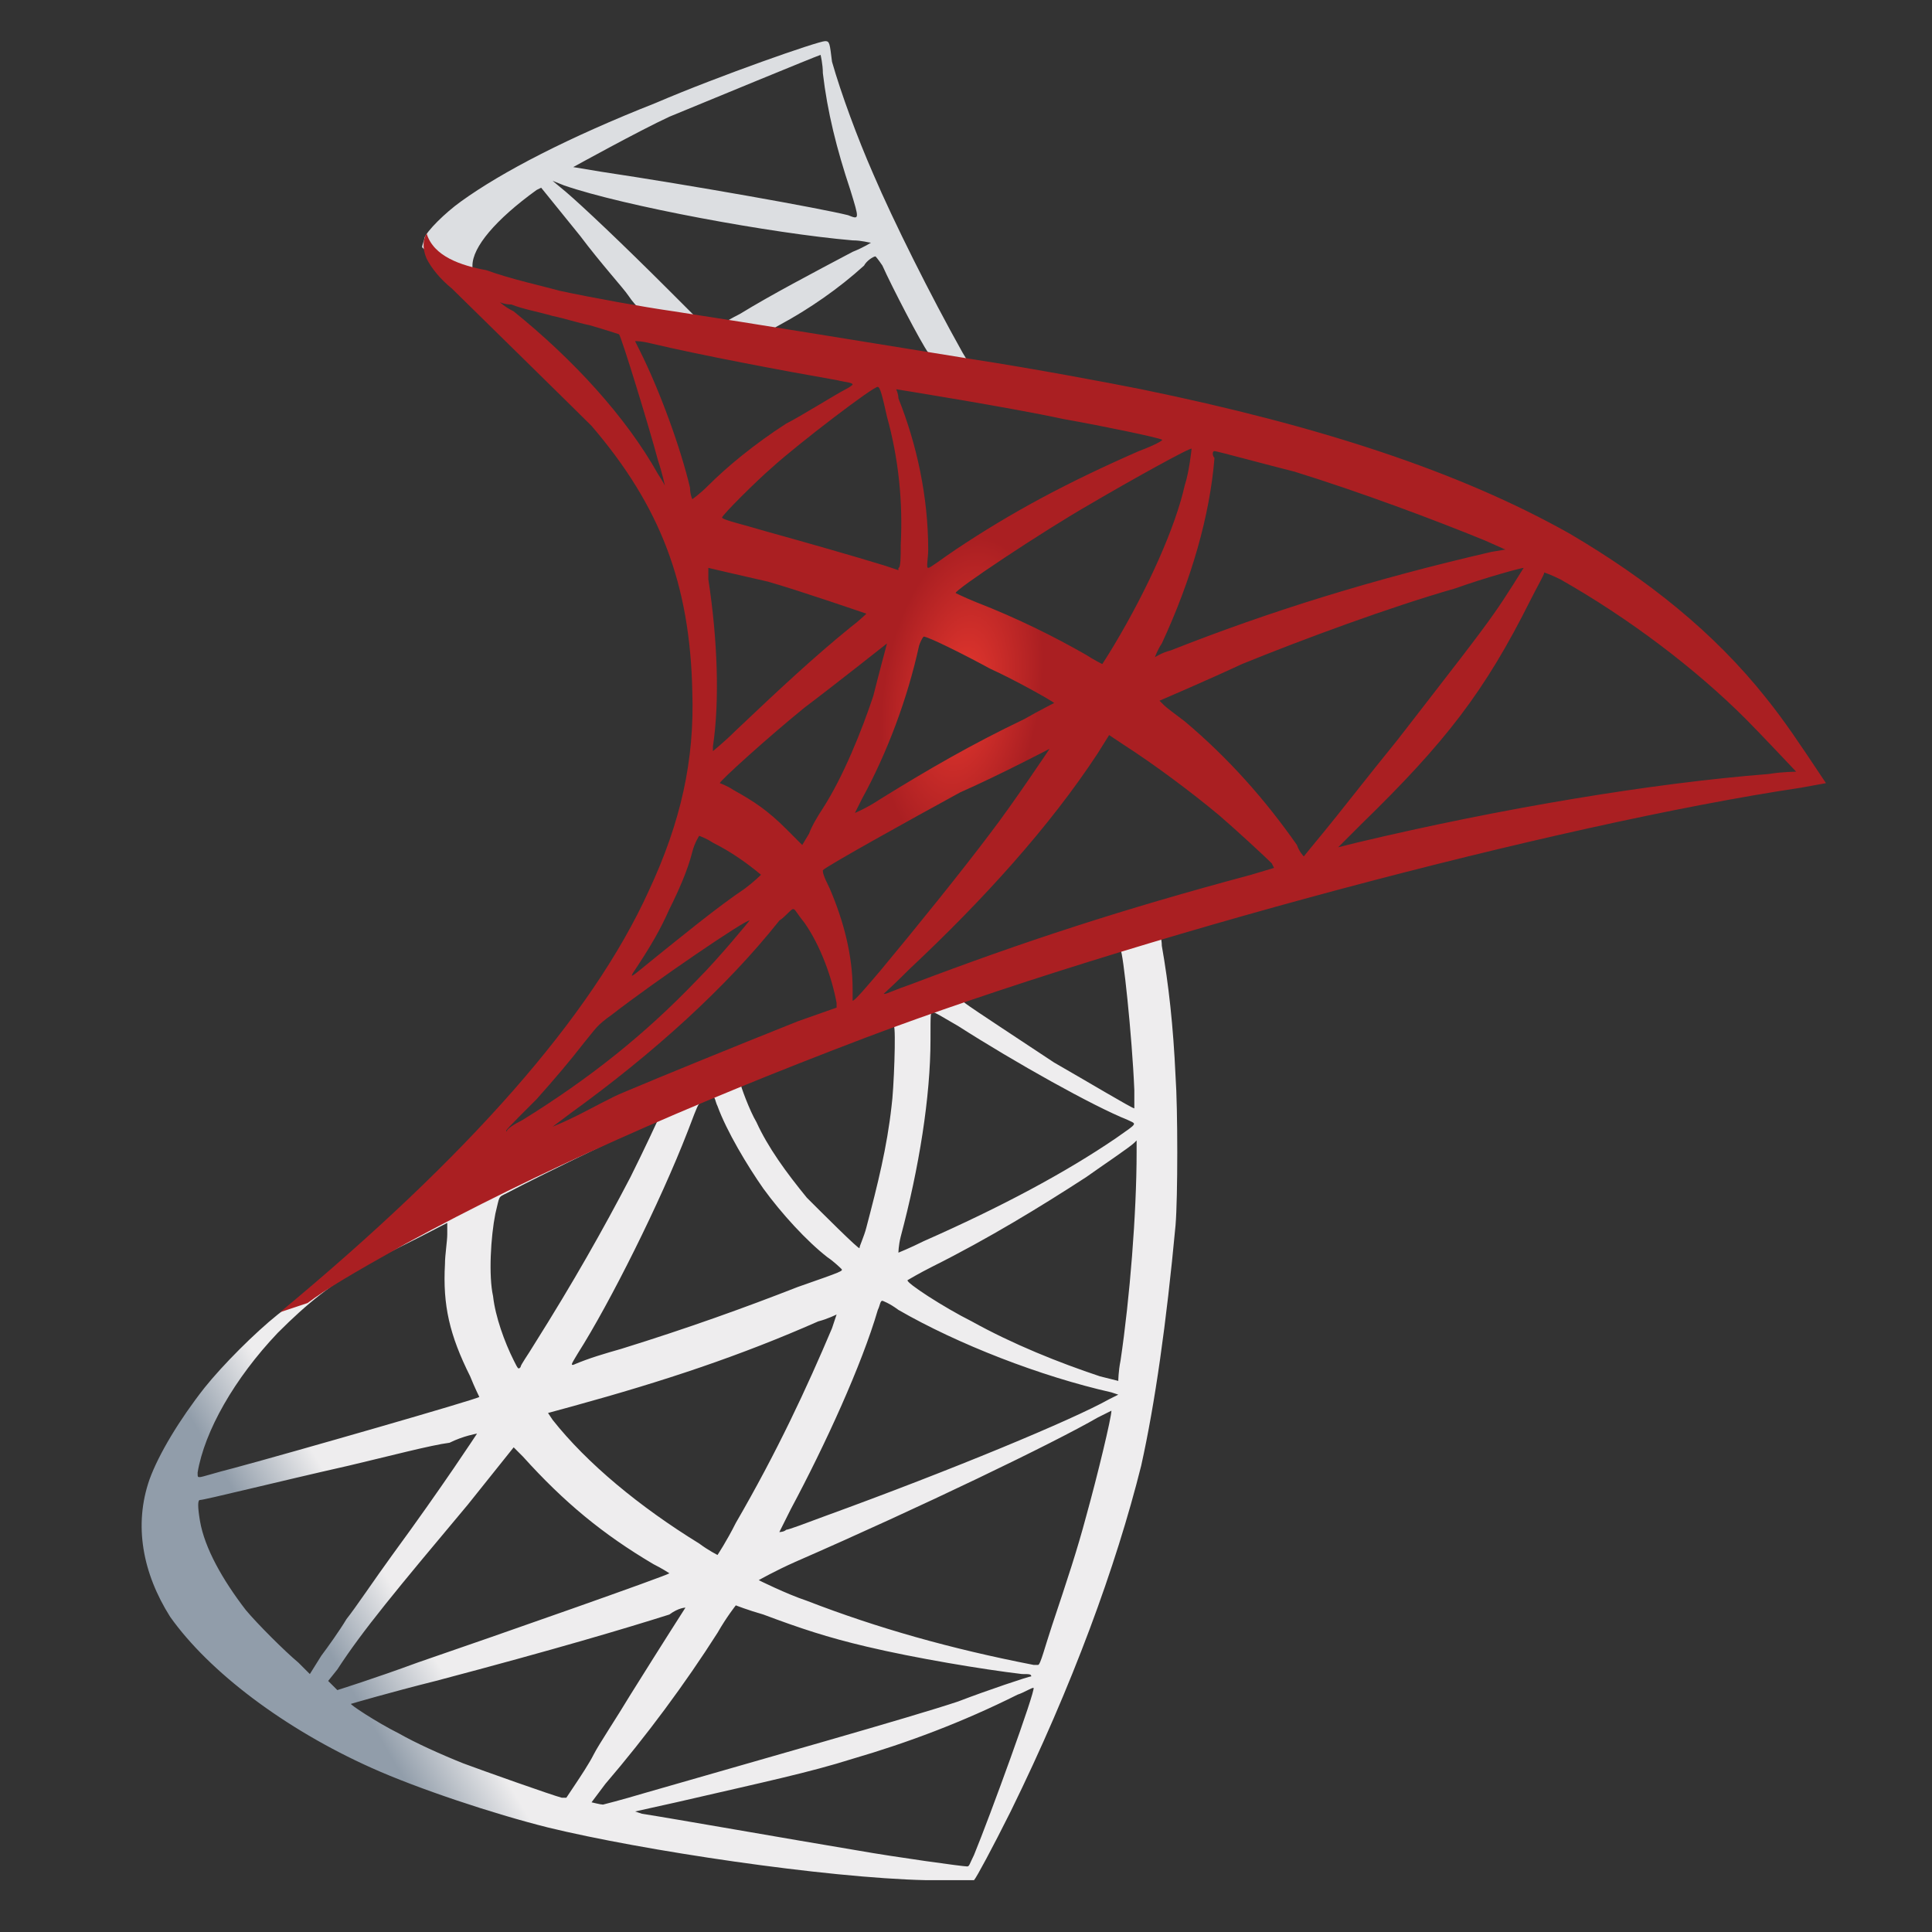 <?xml version="1.0" encoding="utf-8"?>
<!-- Generator: Adobe Illustrator 25.0.1, SVG Export Plug-In . SVG Version: 6.00 Build 0)  -->
<svg version="1.1" id="Calque_1" xmlns="http://www.w3.org/2000/svg" xmlns:xlink="http://www.w3.org/1999/xlink" x="0px" y="0px"
	 viewBox="0 0 48 48" style="enable-background:new 0 0 48 48;" xml:space="preserve">
<rect x="0" y="0" width="48" height="48" fill="#333333" stroke="none"/>
<style type="text/css">
	.st0{fill:url(#SVGID_1_);}
	.st1{fill:url(#SVGID_2_);}
	.st2{fill:url(#SVGID_3_);}
</style>
<g transform="matrix(.569 0 0 .569 199.451 -82.735)">
	
		<linearGradient id="SVGID_1_" gradientUnits="userSpaceOnUse" x1="-18125.894" y1="-12581.317" x2="-18098.012" y2="-12597.793" gradientTransform="matrix(0.119 0 0 0.119 1820.082 1713.469)">
		<stop  offset="0" style="stop-color:#919DAA"/>
		<stop  offset="1" style="stop-color:#EEEDEE"/>
	</linearGradient>
	<path class="st0" d="M-297.9,184.7L-314,190l-14,6.2l-3.9,1c-1,0.9-2,1.9-3.2,2.9c-1.2,1.1-2.4,2-3.3,2.7c-1,0.8-2.4,2.2-3.2,3.2
		c-1.1,1.4-2,2.9-2.4,4c-0.7,2-0.3,4.1,0.9,6c1.7,2.4,5,4.9,8.8,6.6c2,0.9,5.3,2,7.7,2.6c4.1,1,12.1,2.2,16.5,2.3c0.9,0,2.1,0,2.1,0
		c0.1-0.1,0.8-1.4,1.6-3c2.7-5.5,4.6-10.7,5.7-15.1c0.6-2.7,1.1-6.2,1.5-10.5c0.1-1.2,0.1-5.1,0-6.5c-0.1-2.2-0.3-4-0.6-5.7
		c0-0.3-0.1-0.5,0-0.5c0,0,0.2-0.1,2.2-0.7L-297.9,184.7L-297.9,184.7L-297.9,184.7L-297.9,184.7z M-301.6,186.9
		c0.1,0,0.5,3.7,0.6,6.1c0,0.5,0,0.8,0,0.8c-0.1,0-2.1-1.2-3.5-2c-1.2-0.8-3.5-2.3-3.9-2.6c-0.1-0.1-0.1-0.1,0.9-0.4
		C-305.7,188.1-301.7,186.9-301.6,186.9z M-309.8,189.6c0.1,0,0.4,0.2,1.1,0.6c2.5,1.6,5.9,3.5,7.4,4.1c0.4,0.2,0.5,0.1-0.5,0.8
		c-2.2,1.5-5,3-8.4,4.5c-0.6,0.3-1.1,0.5-1.1,0.5c0,0,0-0.3,0.1-0.7c0.8-3,1.3-6.1,1.3-8.6C-309.9,189.6-309.9,189.6-309.8,189.6
		C-309.8,189.6-309.8,189.6-309.8,189.6L-309.8,189.6z M-311.5,190.2c0.1,0.1,0,2.8-0.1,3.5c-0.2,1.8-0.6,3.4-1.1,5.3
		c-0.1,0.4-0.3,0.8-0.3,0.9c0,0.1-1.7-1.6-2.3-2.2c-0.9-1.1-1.7-2.2-2.2-3.3c-0.3-0.5-0.7-1.6-0.7-1.7
		C-317.9,192.6-311.5,190.2-311.5,190.2L-311.5,190.2z M-319.4,193.3C-319.4,193.3-319.4,193.3-319.4,193.3c0.1,0,0.1,0.2,0.2,0.4
		c0.4,1.1,1.3,2.6,2,3.6c0.8,1.1,1.9,2.3,2.8,3c0.3,0.2,0.6,0.5,0.6,0.5c0.1,0.1,0.1,0.1-1.9,0.8c-2.3,0.9-4.8,1.8-7.7,2.7
		c-0.7,0.2-1.4,0.4-2.1,0.7c-0.1,0-0.1,0,0.2-0.5c1.4-2.2,3.6-6.6,4.8-9.7c0.2-0.5,0.4-1.1,0.5-1.2c0-0.2,0.1-0.2,0.3-0.3
		C-319.5,193.4-319.4,193.3-319.4,193.3L-319.4,193.3z M-321.8,194.3c0,0-0.6,1.3-1.2,2.5c-1.2,2.3-2.5,4.6-4.2,7.3
		c-0.3,0.5-0.6,0.9-0.6,1c-0.1,0.1-0.1,0.1-0.3-0.3c-0.4-0.8-0.8-1.9-0.9-2.8c-0.2-0.9-0.1-2.6,0.1-3.6c0.2-0.8,0.1-0.7,0.5-0.9
		C-326.9,196.7-321.9,194.3-321.8,194.3L-321.8,194.3z M-300.9,195.2v0.5c0,2.7-0.3,6.4-0.7,9.1c-0.1,0.5-0.1,0.9-0.1,0.9
		c0,0-0.4-0.1-0.8-0.2c-1.8-0.6-3.8-1.4-5.6-2.4c-1.2-0.6-2.9-1.7-2.8-1.8c0,0,0.5-0.3,1.1-0.6c2.4-1.2,4.7-2.6,6.7-3.9
		c0.7-0.5,1.9-1.3,2.1-1.5L-300.9,195.2L-300.9,195.2z M-331,198.8c0,0,0,0.1,0,0.5c0,0.3-0.1,0.9-0.1,1.3c-0.1,1.8,0.2,3.1,1.1,4.9
		c0.2,0.5,0.4,0.9,0.4,0.9c-0.1,0.1-8.1,2.4-10.7,3.1c-0.8,0.2-1.4,0.4-1.5,0.4c-0.1,0-0.1,0-0.1-0.2c0.3-1.8,1.6-4.1,3.5-6.1
		c1.3-1.3,2.3-2.1,4-3.1C-333.1,199.9-331.2,198.9-331,198.8C-331,198.8-331,198.8-331,198.8L-331,198.8z M-312,202.2
		c0,0,0.3,0.1,0.7,0.4c2.6,1.5,6.2,2.9,9.3,3.6l0.3,0.1l-0.4,0.2c-1.6,0.9-6.9,3.1-12.4,5.1c-0.8,0.3-1.6,0.6-1.7,0.6
		c-0.1,0.1-0.3,0.1-0.3,0.1c0,0,0.2-0.4,0.5-1c1.5-2.8,3.1-6.3,3.8-8.7C-312.1,202.4-312.1,202.2-312,202.2L-312,202.2z M-314,202.8
		c0,0-0.1,0.3-0.2,0.6c-1.1,2.6-2.4,5.4-4.2,8.5c-0.4,0.8-0.8,1.4-0.8,1.4c0,0-0.4-0.2-0.8-0.5c-2.6-1.6-4.9-3.5-6.4-5.4l-0.2-0.3
		l1.1-0.3c4-1.1,7.3-2.2,10.7-3.7C-314.4,203-314,202.8-314,202.8z M-302,207C-302,207-302,207-302,207c0,0.3-0.6,2.8-1.1,4.6
		c-0.4,1.5-0.8,2.7-1.5,4.8c-0.3,0.9-0.5,1.7-0.6,1.7c0,0-0.1,0-0.2,0c-3.6-0.7-6.8-1.6-9.9-2.8c-0.9-0.3-2.1-0.9-2.1-0.9
		c0,0,0.7-0.4,1.6-0.8c5.5-2.4,11.3-5.2,13.2-6.3C-302.2,207.1-302,207-302,207L-302,207z M-329.7,208c0,0-1.5,2.3-3.7,5.3
		c-0.8,1.1-1.6,2.3-2,2.8c-0.3,0.5-0.8,1.2-1.1,1.6l-0.5,0.8l-0.5-0.5c-0.6-0.5-1.8-1.7-2.3-2.3c-1-1.3-1.8-2.7-2-3.9
		c-0.1-0.6-0.1-0.9,0-0.9c0.2,0,3.4-0.8,6.5-1.5c1.7-0.4,3.6-0.9,4.4-1C-330.3,208.1-329.7,208-329.7,208L-329.7,208z M-328.1,208.6
		l0.4,0.4c1.8,2,3.5,3.4,5.7,4.7c0.4,0.2,0.7,0.4,0.7,0.4c-0.1,0.1-7.5,2.7-11,3.9c-1.9,0.7-3.5,1.2-3.5,1.2c0,0-0.1-0.1-0.2-0.2
		l-0.2-0.2l0.4-0.5c1.1-1.7,2.6-3.5,5.7-7.2L-328.1,208.6L-328.1,208.6z M-318.4,215.5c0,0,0.5,0.2,1.2,0.4c1.6,0.6,2.8,1,4.5,1.4
		c2.1,0.5,5.1,1,6.8,1.2c0.3,0,0.4,0,0.4,0.1c-0.1,0-1.9,0.6-3.2,1.1c-2.1,0.7-8.5,2.5-13.7,4c-1,0.3-1.8,0.5-1.8,0.5
		c-0.1,0-0.5-0.1-0.5-0.1c0,0,0.3-0.4,0.6-0.8c1.8-2.1,3.5-4.4,4.9-6.6C-318.8,216-318.4,215.5-318.4,215.5L-318.4,215.5z
		 M-320.6,215.6c0,0-0.9,1.4-2.4,3.8c-0.6,1-1.4,2.2-1.6,2.6c-0.2,0.4-0.6,1-0.8,1.3l-0.4,0.6l-0.2,0c-0.4-0.1-3.5-1.2-4.3-1.5
		c-1-0.4-2.1-0.9-2.8-1.3c-1-0.5-2.2-1.3-2.1-1.3c0,0,1.7-0.5,3.7-1c5.3-1.4,8.3-2.3,10.2-2.9C-320.9,215.6-320.6,215.6-320.6,215.6
		L-320.6,215.6z M-305.4,219.1L-305.4,219.1c0.1,0.1-1.9,5.6-2.6,7.3c-0.2,0.4-0.2,0.5-0.3,0.5c-0.2,0-3.1-0.4-4.8-0.7
		c-3-0.5-8.1-1.4-9.4-1.6l-0.3-0.1l1.8-0.4c3.9-0.9,5.8-1.3,7.7-1.9c2.4-0.7,4.8-1.6,7.2-2.8C-305.8,219.3-305.5,219.1-305.4,219.1
		L-305.4,219.1z"/>
	
		<linearGradient id="SVGID_2_" gradientUnits="userSpaceOnUse" x1="-18124.795" y1="-13127.049" x2="-18102.359" y2="-13127.049" gradientTransform="matrix(0.119 0 0 0.119 1820.082 1713.469)">
		<stop  offset="0" style="stop-color:#949FAB"/>
		<stop  offset="1" style="stop-color:#DCDEE1"/>
	</linearGradient>
	<path class="st1" d="M-314.5,147.2c-0.3,0-4.6,1.5-7.4,2.7c-3.8,1.5-6.7,3-8.5,4.3c-0.7,0.5-1.5,1.3-1.6,1.6c0,0.1-0.1,0.3-0.1,0.4
		l1.6,1.5l3.9,1.2l9.2,1.7l10.6,1.8l0.1-0.9c0,0-0.1,0-0.1,0l-1.4-0.2l-0.3-0.5c-1.4-2.5-3-5.7-3.9-7.8c-0.7-1.6-1.4-3.5-1.8-4.9
		C-314.3,147.3-314.3,147.2-314.5,147.2L-314.5,147.2L-314.5,147.2L-314.5,147.2z M-314.7,147.8L-314.7,147.8c0,0,0.1,0.4,0.1,0.8
		c0.2,1.7,0.6,3.3,1.2,5.1c0.4,1.3,0.4,1.3-0.1,1.1c-1.2-0.3-6.8-1.3-10.8-1.9c-0.6-0.1-1.2-0.2-1.2-0.2c0,0,2.9-1.6,4.2-2.2
		C-319.6,149.8-315,147.9-314.7,147.8L-314.7,147.8z M-326.4,153.3l0.5,0.2c2.6,0.9,9.1,2.1,12.6,2.4c0.4,0,0.7,0.1,0.8,0.1
		c0,0-0.3,0.2-0.8,0.4c-1.7,0.9-3.6,1.9-4.9,2.7c-0.4,0.2-0.7,0.4-0.8,0.4c0,0-0.3,0-0.6-0.1l-0.5-0.1l-1.2-1.2
		c-2.1-2.1-3.8-3.7-4.5-4.3L-326.4,153.3z M-326.9,153.6l1.7,2.1c0.9,1.2,1.9,2.3,2.1,2.6c0.2,0.3,0.4,0.5,0.4,0.5
		c0,0-2.5-0.4-3.8-0.7c-1.3-0.3-1.9-0.5-2.7-0.7l-0.7-0.2V157c0-0.8,1-2,2.8-3.3L-326.9,153.6L-326.9,153.6z M-312.3,156.6
		c0,0,0.1,0.1,0.3,0.4c0.4,0.9,1.7,3.4,2,3.8c0.1,0.2,0.3,0.2-1.4-0.1c-4.1-0.7-5.4-0.9-5.4-0.9c0,0,0.1-0.1,0.3-0.2
		c1.3-0.7,2.6-1.6,3.7-2.6C-312.7,156.8-312.4,156.6-312.3,156.6C-312.4,156.6-312.3,156.6-312.3,156.6L-312.3,156.6z"/>
	
		<radialGradient id="SVGID_3_" cx="-7269.83" cy="-12608.133" r="29.788" gradientTransform="matrix(-0.114 -1.712736e-02 3.463960e-02 -0.228 -700.555 -2823.47)" gradientUnits="userSpaceOnUse">
		<stop  offset="0" style="stop-color:#E7382F"/>
		<stop  offset="1" style="stop-color:#AA1F22"/>
	</radialGradient>
	<path class="st2" d="M-331.9,155.6c0,0-0.3,0.4,0,1.1c0.2,0.4,0.6,0.9,1.1,1.3c0,0,5.4,5.3,6.1,6c3,3.5,4.3,6.9,4.4,11.6
		c0.1,3-0.5,5.7-1.9,8.7c-2.5,5.5-7.9,11.6-16.1,18.4l1.2-0.4c0.8-0.6,1.8-1.2,4.3-2.6c5.7-3.1,12.2-6,20.1-9
		c11.4-4.3,30.1-9.3,40.8-10.9l1.1-0.2l-0.2-0.3c-1-1.5-1.6-2.4-2.4-3.4c-2.3-2.9-5.2-5.2-8.6-7.2c-4.8-2.7-10.9-4.7-18.7-6.3
		c-1.5-0.3-4.7-0.9-7.3-1.3c-5.6-0.9-9.2-1.5-13.1-2.1c-1.4-0.2-3.6-0.6-5-0.9c-0.7-0.2-2.1-0.5-3.2-0.9
		C-330.4,157-331.6,156.6-331.9,155.6L-331.9,155.6z M-328.7,158.6c0,0,0.2,0.1,0.5,0.1c0.5,0.2,1.1,0.3,1.8,0.5
		c0.5,0.1,1.1,0.3,1.6,0.4c0.7,0.2,1.3,0.4,1.3,0.4c0.1,0.1,1.3,4,1.7,5.5c0.2,0.6,0.3,1.1,0.3,1.1c0,0-0.1-0.2-0.3-0.5
		c-1.4-2.5-3.7-5-6.3-7.1C-328.5,158.8-328.7,158.6-328.7,158.6L-328.7,158.6z M-322.8,160.3c0.1,0,0.3,0,0.7,0.1
		c2.1,0.5,5.8,1.2,8.1,1.6c0.4,0.1,0.7,0.1,0.7,0.2c0,0-0.1,0.1-0.3,0.2c-0.4,0.2-2,1.2-2.6,1.5c-1.4,0.9-2.6,1.9-3.4,2.7
		c-0.4,0.4-0.7,0.6-0.7,0.6s-0.1-0.2-0.1-0.5c-0.4-1.7-1.3-4.2-2.2-6C-322.7,160.5-322.8,160.3-322.8,160.3
		C-322.8,160.3-322.8,160.3-322.8,160.3L-322.8,160.3z M-312.2,162.3c0.1,0,0.2,0.4,0.4,1.3c0.5,1.8,0.7,3.7,0.6,5.6
		c0,0.5,0,1-0.1,1l0,0.1l-0.6-0.2c-1.3-0.4-3.4-1-5.2-1.5c-1-0.3-1.9-0.5-1.9-0.6c0-0.1,1.5-1.6,2.2-2.2
		C-315.7,164.8-312.3,162.2-312.2,162.3L-312.2,162.3z M-311.4,162.4c0,0,5,0.8,7.3,1.3c1.7,0.3,4.1,0.8,4.3,0.9
		c0.1,0-0.2,0.2-1,0.5c-3.2,1.4-5.6,2.7-8,4.3c-0.6,0.4-1.1,0.8-1.2,0.8s0-0.4,0-0.8c0-2.3-0.5-4.6-1.3-6.6
		C-311.3,162.6-311.4,162.4-311.4,162.4z M-298.5,165c0,0-0.1,1-0.3,1.6c-0.4,1.8-1.6,4.5-3.1,7c-0.3,0.5-0.5,0.8-0.5,0.8
		c0,0-0.4-0.2-0.7-0.4c-1.4-0.8-3-1.6-4.8-2.3c-0.5-0.2-0.9-0.4-0.9-0.4c-0.1-0.1,3.8-2.7,5.9-3.9
		C-301.2,166.4-298.5,164.9-298.5,165L-298.5,165z M-297.5,165.1c0.1,0,2.3,0.6,3.5,0.9c2.9,0.9,6.1,2.1,8.3,3l0.9,0.4l-0.6,0.1
		c-5.2,1.2-9.7,2.6-14,4.3c-0.4,0.1-0.7,0.3-0.7,0.3c0,0,0.1-0.3,0.3-0.6c1.3-2.8,2.1-5.6,2.3-8.1
		C-297.6,165.3-297.6,165.1-297.5,165.1L-297.5,165.1z M-319.6,170.2c0,0,1.7,0.4,2.6,0.6c1.4,0.4,4.3,1.4,4.3,1.4
		c0,0-0.3,0.3-0.7,0.6c-1.6,1.3-3.1,2.7-5,4.5c-0.5,0.5-1,0.9-1,0.9c0,0,0-0.1,0-0.2c0.3-2,0.2-4.7-0.2-7.3
		C-319.6,170.5-319.6,170.2-319.6,170.2z M-284,170.2c0,0-0.8,1.3-1.3,2c-0.7,1-1.8,2.4-4.2,5.5c-1.3,1.6-2.7,3.4-3.2,4
		c-0.5,0.6-0.9,1.1-0.9,1.1c0,0-0.2-0.2-0.3-0.5c-1.4-2-3-3.8-4.9-5.4c-0.4-0.3-0.8-0.6-0.9-0.7c-0.1-0.1-0.2-0.2-0.2-0.2
		c0,0,2.1-0.9,3.6-1.6c2.7-1.1,6.5-2.5,9.3-3.3C-285.6,170.6-284.1,170.2-284,170.2L-284,170.2z M-283.1,170.4c0,0,0.3,0.1,0.7,0.3
		c3,1.7,5.9,3.9,8.1,6.1c0.6,0.6,2.2,2.3,2.2,2.3c0,0-0.6,0-1.2,0.1c-5.1,0.4-11.7,1.5-18,3c-0.4,0.1-0.8,0.2-0.8,0.2
		c0,0,0.5-0.5,1-1c3.7-3.6,5.4-5.8,7.4-9.8C-283.4,171-283.1,170.5-283.1,170.4C-283.1,170.4-283.1,170.4-283.1,170.4L-283.1,170.4z
		 M-310.2,173.2c0.2,0,1.8,0.8,2.9,1.4c1.1,0.5,2.7,1.4,2.8,1.5c0,0-0.6,0.3-1.3,0.7c-2.3,1.1-4.2,2.2-6.3,3.5
		c-0.6,0.4-1.1,0.6-1.1,0.6c0,0,0,0,0.3-0.6c1.1-2,2-4.4,2.5-6.7C-310.3,173.3-310.2,173.2-310.2,173.2L-310.2,173.2z M-311.8,173.5
		c0,0-0.4,1.5-0.6,2.3c-0.5,1.5-1.3,3.5-2.2,4.9c-0.2,0.3-0.5,0.8-0.6,1.1l-0.3,0.5l-0.7-0.7c-0.8-0.8-1.4-1.2-2.3-1.7
		c-0.3-0.2-0.6-0.3-0.6-0.3c0-0.1,2.1-2,3.7-3.3C-314.2,175.4-311.8,173.5-311.8,173.5L-311.8,173.5z M-302.1,177.5l0.6,0.4
		c1.4,0.9,3,2.1,4.2,3.1c0.7,0.6,2,1.8,2.3,2.1l0.1,0.2l-1,0.3c-5.6,1.5-9.9,2.9-14.9,4.8c-0.6,0.2-1,0.4-1.1,0.4
		c-0.1,0-0.1,0.1,1.1-1.1c3.2-3,6.1-6.2,8.2-9.4L-302.1,177.5L-302.1,177.5z M-304.7,178.1c0,0-1.6,2.4-2.6,3.7
		c-1.2,1.6-3.3,4.2-4.8,6c-0.6,0.7-1.1,1.3-1.2,1.3c0,0,0-0.2,0-0.5c0-1.5-0.4-3-1-4.4c-0.3-0.6-0.3-0.7-0.3-0.8
		c0.2-0.2,3.8-2.2,6-3.4C-307,179.3-304.7,178.1-304.7,178.1L-304.7,178.1z M-320,181.9c0,0,0.3,0.1,0.6,0.3
		c0.8,0.4,1.5,0.9,2.1,1.4c0,0-0.3,0.3-0.7,0.6c-1.2,0.8-2.9,2.2-3.9,3c-1.1,0.9-1.1,0.9-1,0.7c0.8-1.2,1.2-1.9,1.6-2.8
		c0.4-0.8,0.8-1.7,1-2.5C-320.2,182.2-320,181.9-320,181.9L-320,181.9z M-315.9,185.1c0.1,0,0.1,0.1,0.5,0.6c0.7,1,1.2,2.4,1.4,3.5
		l0,0.2l-1.7,0.6c-3,1.2-5.7,2.3-7.6,3.1c-0.5,0.2-1.4,0.7-2,1c-0.6,0.3-1.1,0.5-1.1,0.5s0.4-0.3,0.8-0.6c3.6-2.6,6.8-5.5,9.1-8.4
		C-316.2,185.4-316,185.1-315.9,185.1L-315.9,185.1L-315.9,185.1z M-317.8,185.6c0,0-1.3,1.6-2.3,2.6c-2.3,2.4-4.7,4.3-7.6,6.1
		c-0.4,0.2-0.7,0.4-0.7,0.5c-0.1,0,0-0.1,1.3-1.4c0.8-0.9,1.4-1.6,2.1-2.5c0.5-0.6,0.5-0.7,1.2-1.2
		C-322,188.3-317.9,185.5-317.8,185.6z"/>
</g>
</svg>
